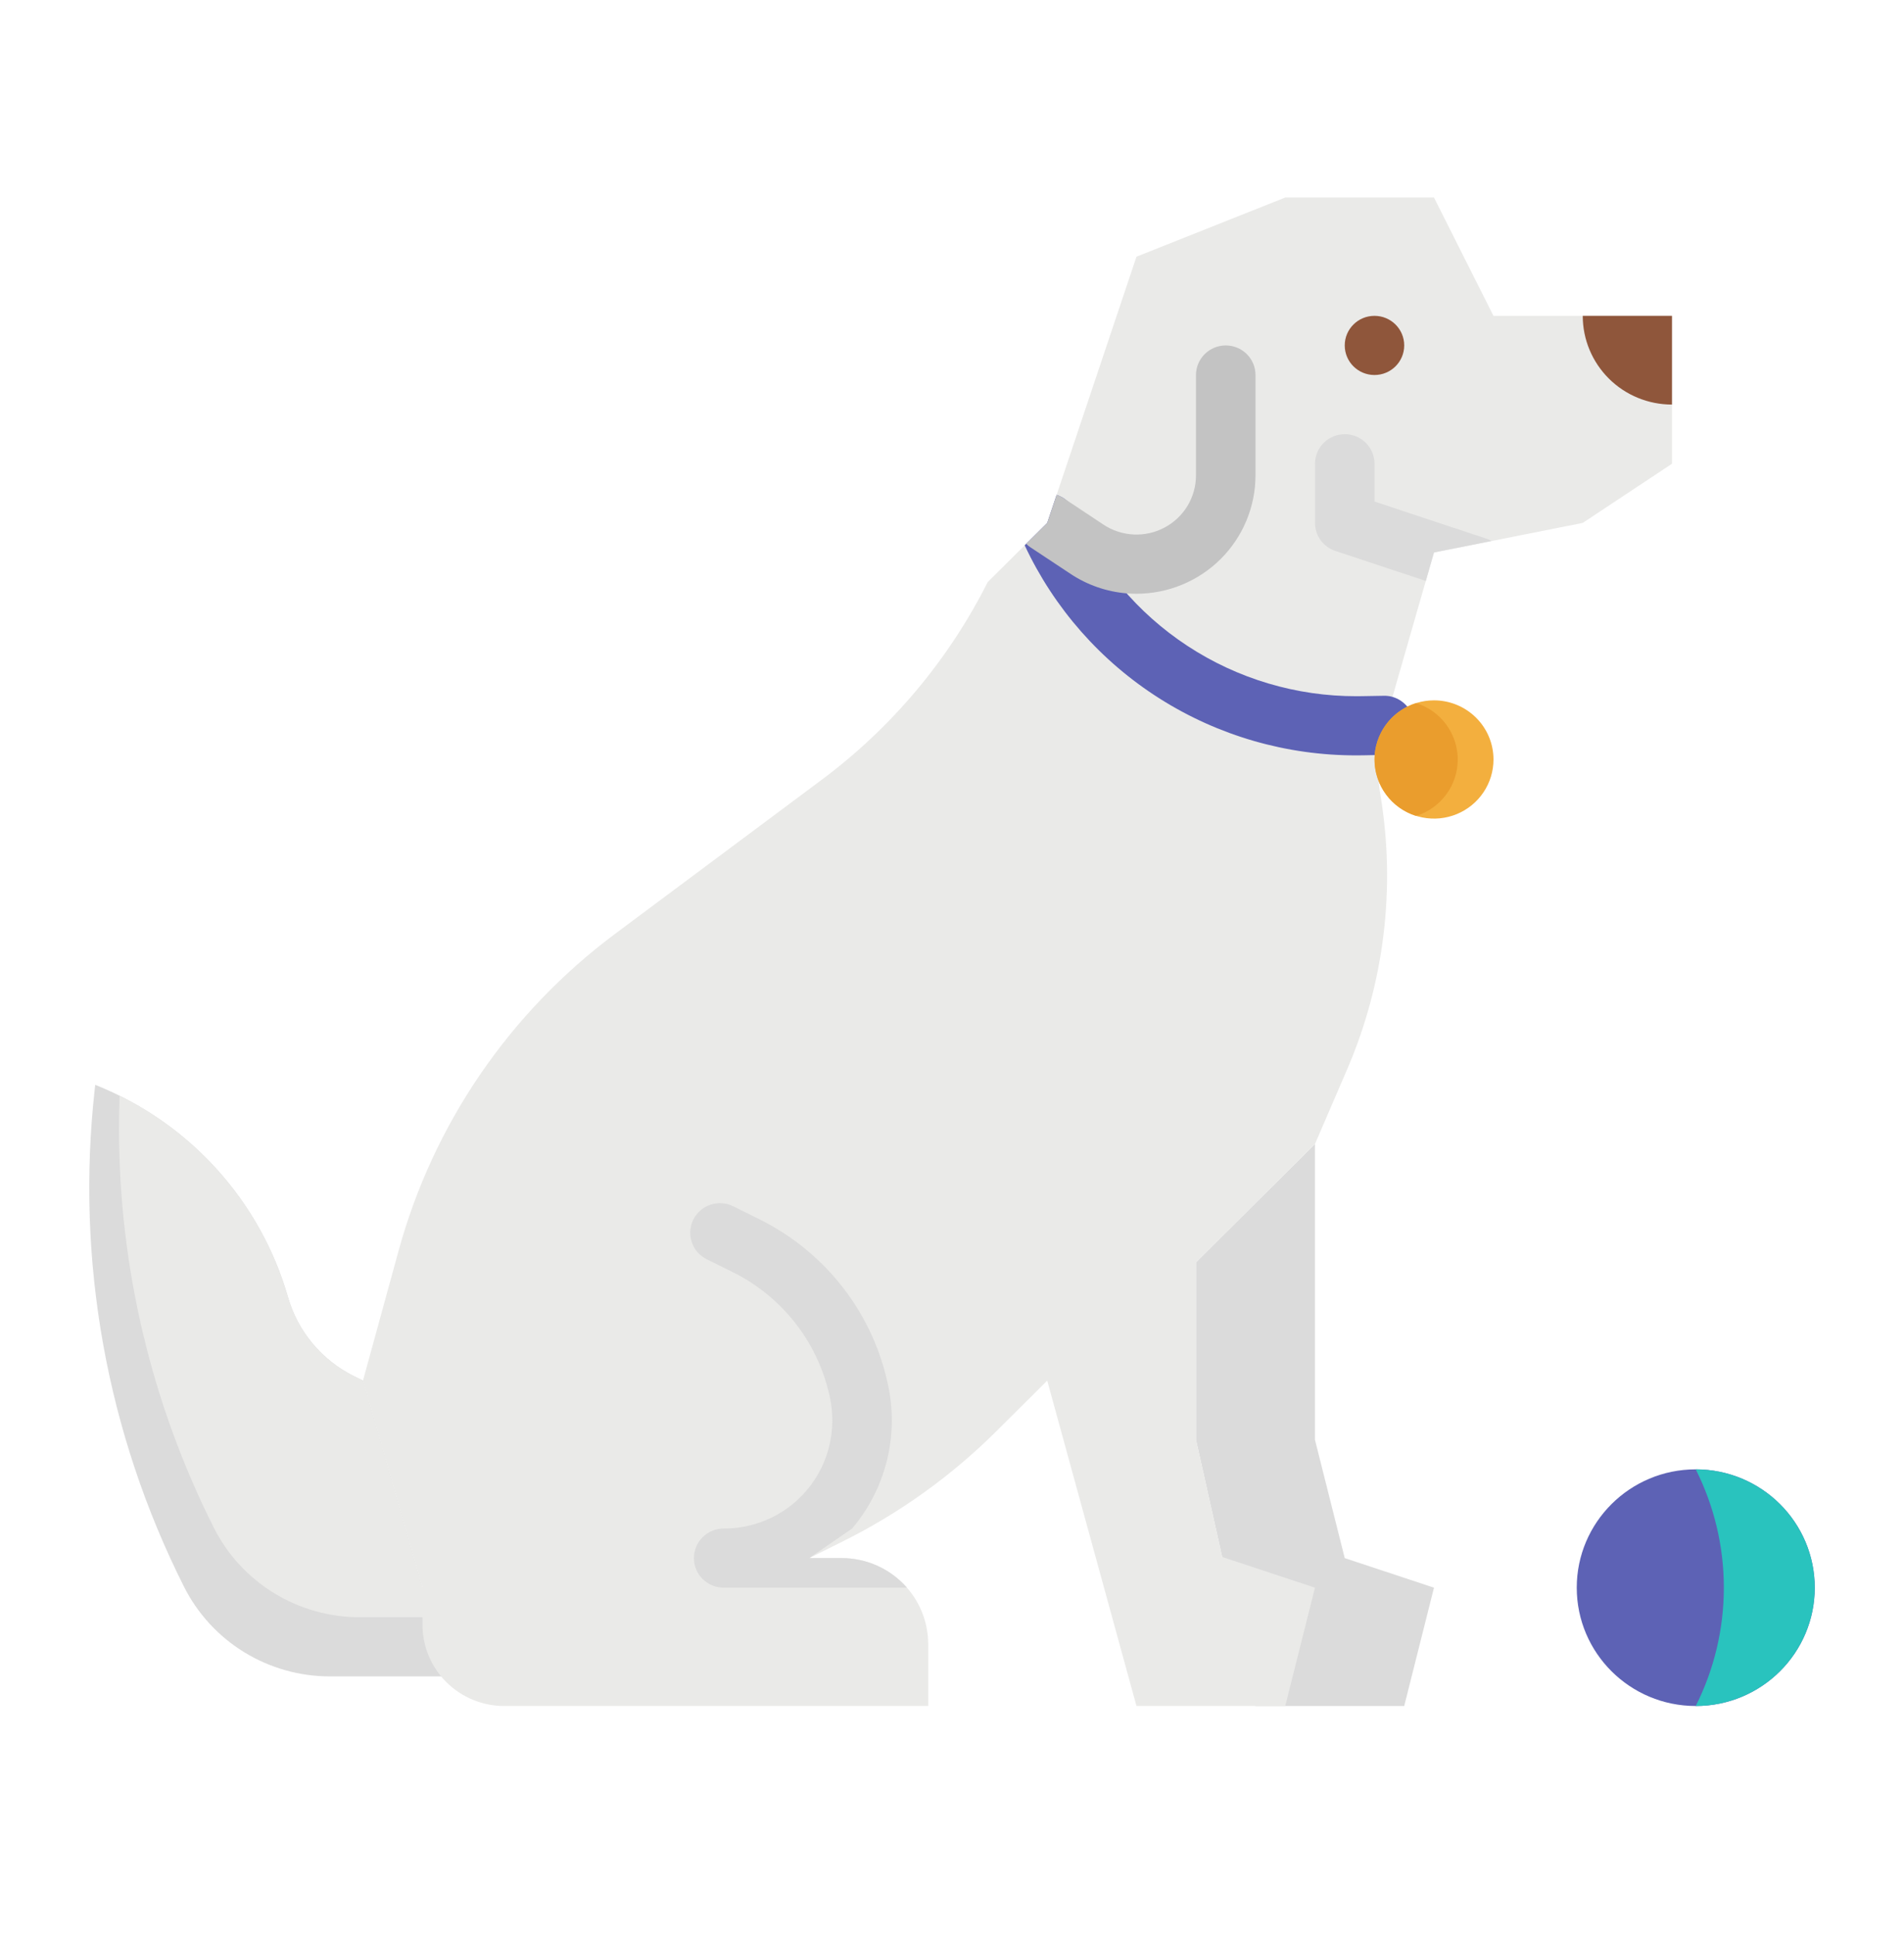 <svg width="63" height="64" viewBox="0 0 63 64" fill="none" xmlns="http://www.w3.org/2000/svg">
<path d="M43.51 37.843V47.627L44.495 51.541L47.448 52.519L46.463 56.433H41.541L39.573 47.627V41.757L43.51 37.843Z" fill="#DBDBDB"/>
<path d="M15.75 55.454H10.918C9.915 55.454 8.932 55.177 8.079 54.653C7.226 54.129 6.537 53.379 6.088 52.487C3.528 47.399 2.502 41.684 3.135 36.03L3.151 35.886C3.427 35.995 3.695 36.116 3.958 36.246C5.169 36.845 6.255 37.665 7.16 38.663C8.266 39.88 9.076 41.332 9.529 42.909C9.691 43.471 9.968 43.993 10.344 44.443C10.719 44.892 11.185 45.26 11.71 45.521L12.011 45.67L13.979 52.519L14.57 53.498L15.75 55.454Z" fill="#DBDBDB"/>
<path d="M14.57 53.497H11.902C10.899 53.497 9.917 53.22 9.063 52.696C8.21 52.172 7.521 51.422 7.073 50.53C5.011 46.433 3.938 41.915 3.938 37.334C3.938 36.972 3.944 36.609 3.958 36.246C5.169 36.845 6.255 37.665 7.16 38.663C8.266 39.879 9.076 41.332 9.529 42.909C9.691 43.471 9.968 43.993 10.344 44.443C10.719 44.892 11.184 45.26 11.71 45.521L12.011 45.67L13.979 52.519L14.57 53.497Z" fill="#EAEAE8"/>
<path d="M55.323 10.448V15.34L52.37 17.297L49.355 17.896L47.448 18.275L47.177 19.217L46.075 23.052L45.804 23.994C45.795 24.023 45.787 24.053 45.781 24.083C45.701 24.375 45.648 24.673 45.622 24.975C45.596 25.266 45.596 25.558 45.619 25.849C45.632 25.995 45.649 26.139 45.673 26.283C46.189 29.359 45.806 32.518 44.57 35.384L43.51 37.843L39.573 41.757V47.627L40.439 51.502L43.51 52.519L42.526 56.433H37.604L34.651 45.67L32.958 47.353C31.471 48.831 29.754 50.061 27.873 50.995L26.776 51.541H27.848C28.608 51.541 29.336 51.841 29.874 52.375C30.411 52.909 30.713 53.634 30.713 54.389V56.433H16.682C16.327 56.433 15.976 56.363 15.648 56.228C15.32 56.093 15.022 55.895 14.771 55.646C14.52 55.396 14.32 55.1 14.185 54.774C14.049 54.448 13.979 54.099 13.979 53.746V52.519L12.01 45.67L13.19 41.368C14.339 37.181 16.86 33.494 20.353 30.89L27.191 25.793C29.507 24.066 31.387 21.827 32.682 19.254L34.651 17.297L34.962 16.37V16.369L37.604 8.491L42.526 6.534H47.448L49.416 10.448H55.323Z" fill="#EAEAE8"/>
<path d="M45.479 12.405C46.023 12.405 46.463 11.967 46.463 11.426C46.463 10.886 46.023 10.448 45.479 10.448C44.935 10.448 44.495 10.886 44.495 11.426C44.495 11.967 44.935 12.405 45.479 12.405Z" fill="#8F563B"/>
<path d="M30.009 52.519H23.945C23.684 52.519 23.434 52.416 23.249 52.233C23.064 52.049 22.961 51.8 22.961 51.541C22.961 51.281 23.064 51.032 23.249 50.849C23.434 50.665 23.684 50.562 23.945 50.562C24.613 50.565 25.269 50.381 25.837 50.032C26.406 49.682 26.864 49.182 27.162 48.587C27.517 47.875 27.626 47.066 27.472 46.287C27.293 45.386 26.908 44.537 26.347 43.807C25.786 43.078 25.064 42.486 24.237 42.077L23.383 41.654C23.149 41.538 22.971 41.335 22.889 41.088C22.806 40.842 22.825 40.573 22.942 40.341C23.058 40.109 23.263 39.932 23.511 39.85C23.758 39.768 24.029 39.787 24.262 39.903L25.116 40.327C26.213 40.868 27.17 41.652 27.913 42.619C28.656 43.586 29.166 44.71 29.402 45.904C29.565 46.721 29.541 47.563 29.332 48.37C29.123 49.176 28.735 49.925 28.195 50.562L26.776 51.541H27.848C28.258 51.54 28.663 51.627 29.036 51.796C29.408 51.965 29.74 52.212 30.009 52.519V52.519Z" fill="#DBDBDB"/>
<path d="M52.37 10.448C52.37 11.226 52.681 11.973 53.235 12.524C53.788 13.074 54.539 13.383 55.323 13.383V10.448H52.37Z" fill="#8F563B"/>
<path d="M49.355 17.896L47.448 18.275L47.178 19.217L44.184 18.225C43.988 18.16 43.817 18.035 43.697 17.869C43.576 17.702 43.511 17.502 43.511 17.297V15.34C43.511 15.081 43.614 14.832 43.799 14.648C43.984 14.465 44.234 14.362 44.495 14.362C44.756 14.362 45.007 14.465 45.191 14.648C45.376 14.832 45.48 15.081 45.48 15.34V16.591L49.178 17.817C49.24 17.837 49.299 17.864 49.355 17.896V17.896Z" fill="#DBDBDB"/>
<path d="M46.788 23.976C46.793 24.235 46.694 24.485 46.513 24.672C46.331 24.859 46.083 24.966 45.822 24.971L45.622 24.975L45.117 24.985C45.04 24.986 44.962 24.987 44.886 24.987C42.579 24.992 40.319 24.341 38.373 23.109C36.427 21.878 34.877 20.118 33.905 18.038L34.651 17.297L34.962 16.37C34.983 16.376 35.003 16.384 35.023 16.392C35.046 16.401 35.069 16.411 35.091 16.424C35.108 16.43 35.124 16.439 35.139 16.448C35.159 16.459 35.178 16.47 35.196 16.482C35.355 16.588 35.48 16.737 35.555 16.912C36.334 18.73 37.634 20.28 39.294 21.368C40.954 22.456 42.899 23.034 44.887 23.03C44.951 23.03 45.015 23.029 45.08 23.028L45.785 23.016C45.883 23.013 45.981 23.025 46.075 23.052C46.277 23.111 46.455 23.232 46.584 23.398C46.712 23.564 46.784 23.766 46.788 23.976V23.976Z" fill="#5D62B5"/>
<path d="M49.417 25.124C49.417 25.511 49.301 25.889 49.085 26.21C48.869 26.532 48.561 26.782 48.202 26.93C47.842 27.078 47.447 27.117 47.065 27.041C46.684 26.966 46.333 26.779 46.058 26.506C45.783 26.233 45.595 25.884 45.519 25.505C45.443 25.126 45.482 24.732 45.631 24.375C45.78 24.018 46.032 23.712 46.355 23.497C46.679 23.282 47.059 23.167 47.448 23.167C47.97 23.167 48.471 23.373 48.84 23.74C49.21 24.107 49.417 24.605 49.417 25.124Z" fill="#F3AF3E"/>
<path d="M48.234 25.124C48.234 25.54 48.101 25.946 47.853 26.281C47.606 26.617 47.257 26.865 46.857 26.99C46.458 26.865 46.109 26.617 45.862 26.281C45.614 25.946 45.48 25.54 45.48 25.124C45.48 24.708 45.614 24.303 45.862 23.967C46.109 23.631 46.458 23.383 46.857 23.258C47.257 23.383 47.606 23.631 47.853 23.967C48.101 24.303 48.234 24.708 48.234 25.124V25.124Z" fill="#EA9D2D"/>
<path d="M56.109 56.433C58.284 56.433 60.047 54.681 60.047 52.519C60.047 50.358 58.284 48.605 56.109 48.605C53.935 48.605 52.172 50.358 52.172 52.519C52.172 54.681 53.935 56.433 56.109 56.433Z" fill="#5D62B5"/>
<path d="M60.047 52.519C60.047 53.557 59.632 54.552 58.894 55.286C58.155 56.02 57.154 56.433 56.109 56.433C56.721 55.218 57.039 53.878 57.039 52.519C57.039 51.16 56.721 49.821 56.109 48.605C57.154 48.605 58.155 49.018 58.894 49.752C59.632 50.486 60.047 51.481 60.047 52.519Z" fill="#29C3BE"/>
<path d="M41.542 12.405V15.727C41.541 16.764 41.126 17.759 40.388 18.494C39.65 19.227 38.649 19.64 37.605 19.641C37.496 19.641 37.388 19.637 37.28 19.628C36.615 19.573 35.975 19.351 35.421 18.982L34.105 18.111C34.051 18.076 34.001 18.035 33.955 17.989L34.651 17.297L34.963 16.37C34.983 16.376 35.003 16.384 35.023 16.392C35.047 16.401 35.07 16.411 35.092 16.424C35.109 16.43 35.125 16.439 35.14 16.448C35.16 16.459 35.178 16.47 35.197 16.482L36.512 17.354C36.809 17.551 37.153 17.663 37.509 17.681C37.865 17.698 38.219 17.619 38.533 17.451C38.847 17.284 39.11 17.036 39.293 16.732C39.476 16.428 39.573 16.081 39.573 15.727V12.405C39.573 12.145 39.677 11.897 39.862 11.713C40.046 11.53 40.297 11.427 40.558 11.427C40.819 11.427 41.069 11.53 41.254 11.713C41.438 11.897 41.542 12.145 41.542 12.405V12.405Z" fill="#C3C3C3"/>
</svg>

